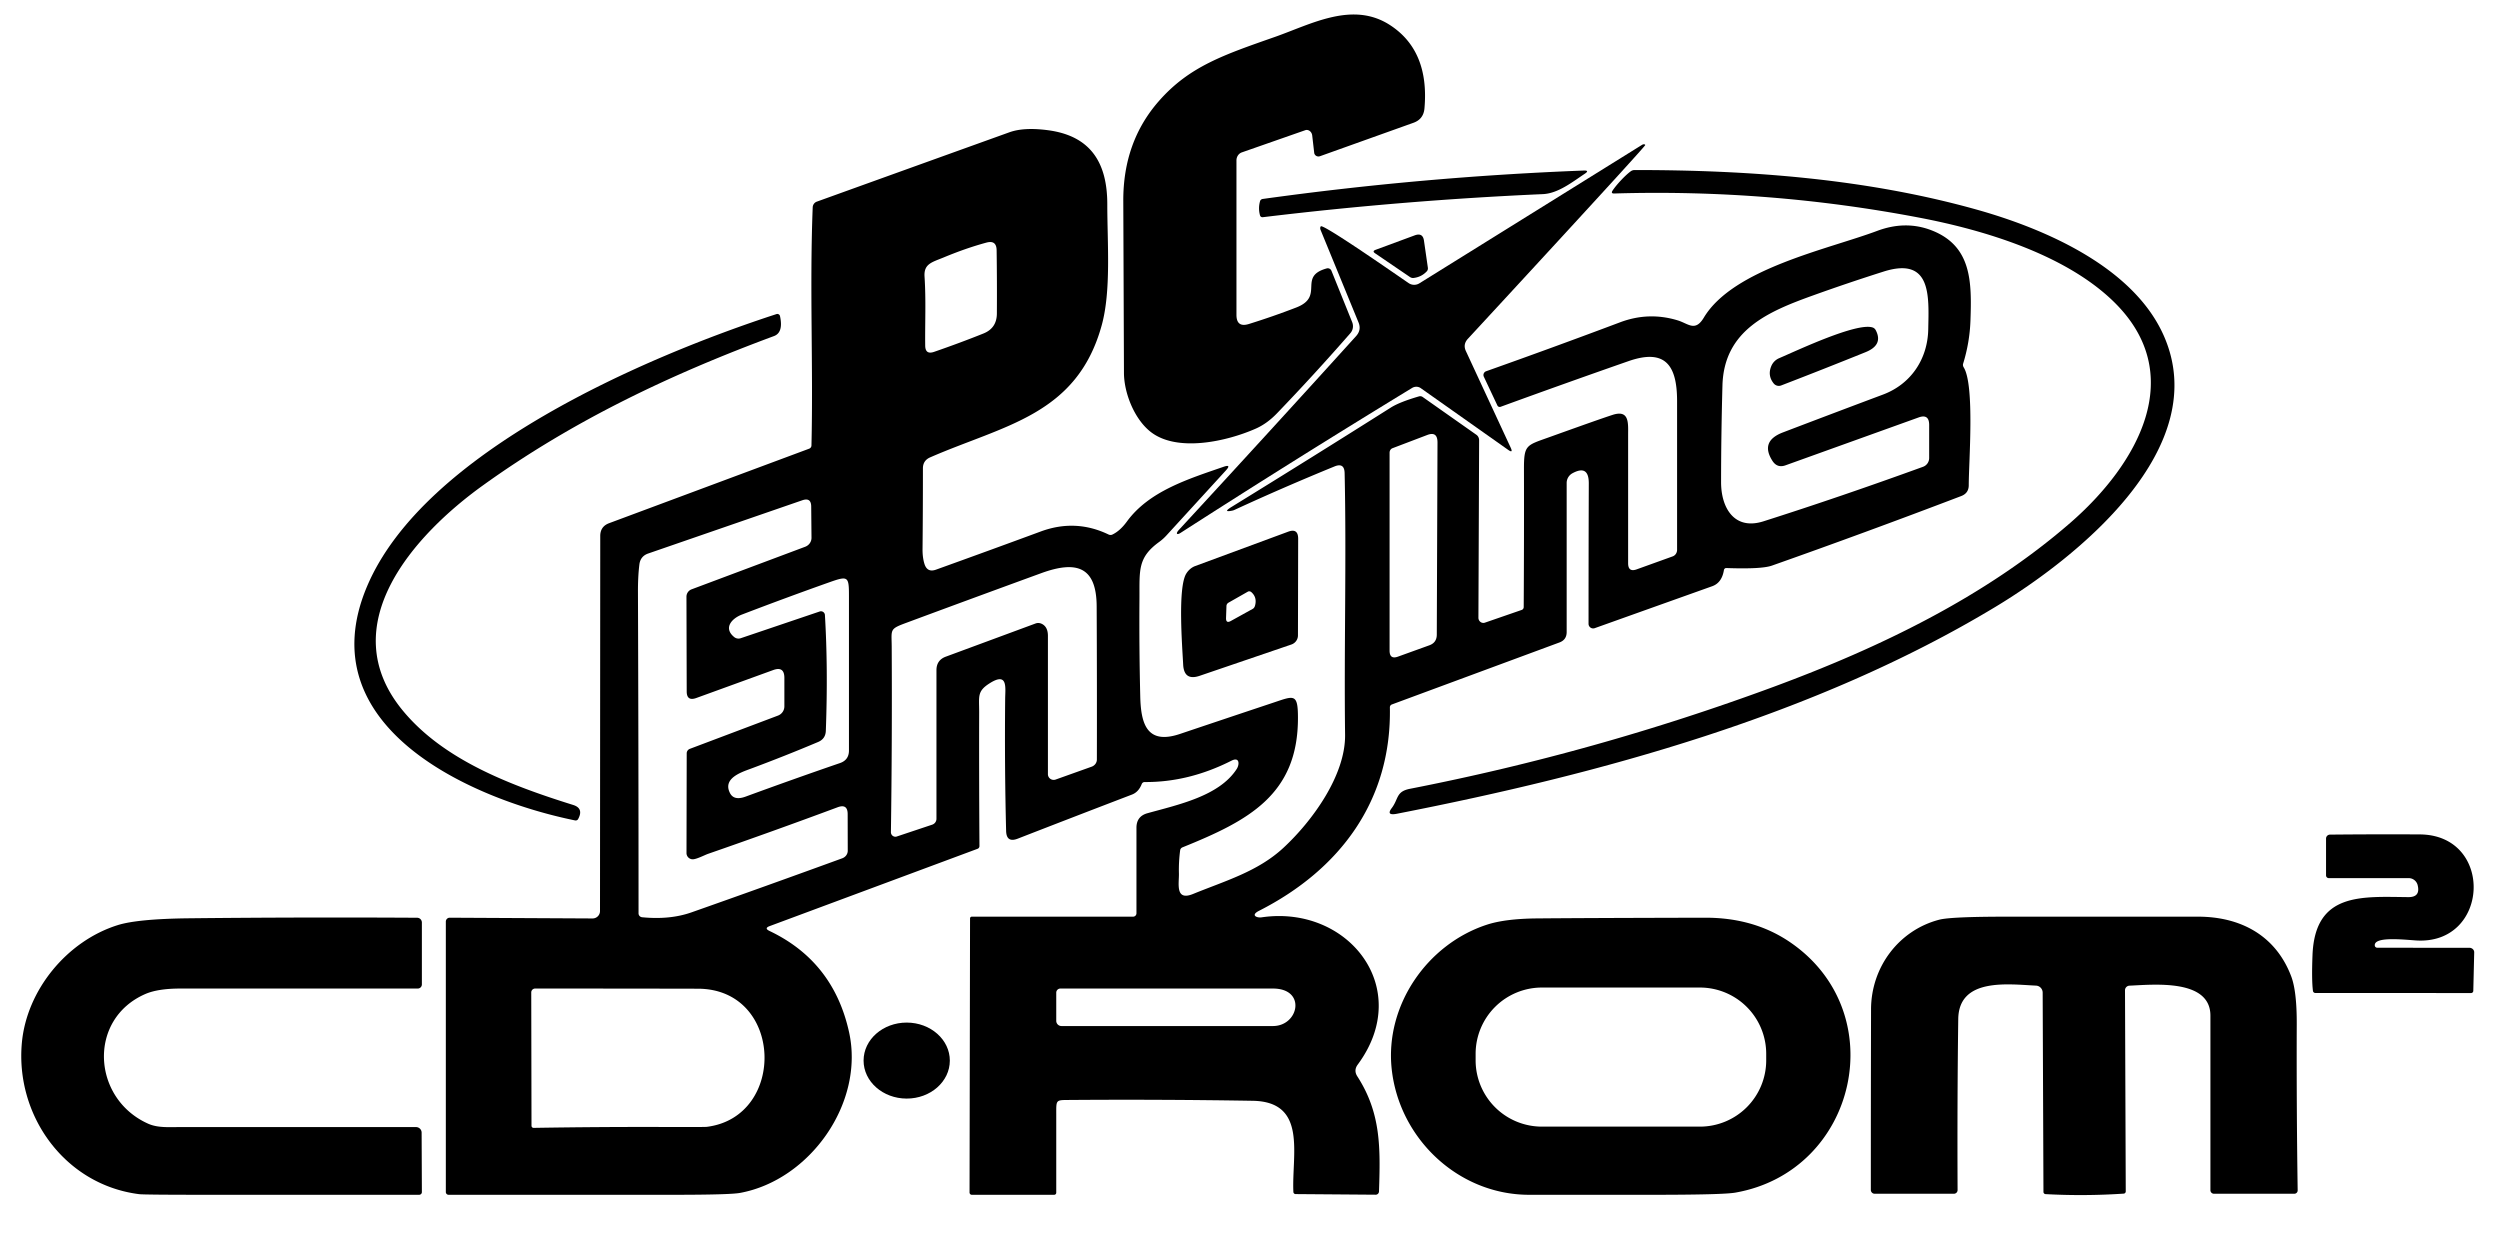<?xml version="1.0" encoding="UTF-8" standalone="no"?>
<!DOCTYPE svg PUBLIC "-//W3C//DTD SVG 1.1//EN" "http://www.w3.org/Graphics/SVG/1.1/DTD/svg11.dtd">
<svg xmlns="http://www.w3.org/2000/svg" version="1.1" viewBox="0 0 600 300">
<path fill="#000000" d="
  M 278.19 24.19
  C 285.50 15.89 293.80 13.14 306.04 8.84
  C 314.80 5.75 324.66 0.22 333.60 6.02
  Q 343.09 12.18 341.87 26.02
  Q 341.64 28.61 339.22 29.47
  L 316.80 37.49
  A 1.05 1.01 -13.5 0 1 315.41 36.68
  L 314.93 32.51
  A 1.43 1.24 78.0 0 0 313.26 31.25
  L 298.05 36.57
  A 2.09 1.92 81.2 0 0 296.75 38.51
  L 296.75 75.56
  Q 296.75 78.68 299.73 77.76
  Q 305.48 75.97 311.08 73.81
  C 318.05 71.13 311.34 66.38 318.41 64.42
  A 0.96 0.95 71.2 0 1 319.55 64.99
  L 324.52 77.31
  A 2.58 2.52 54.8 0 1 324.10 79.95
  Q 315.31 90.02 306.48 99.19
  Q 304.09 101.68 301.36 102.88
  C 294.31 105.99 282.46 108.59 276.16 103.65
  C 272.22 100.56 269.77 94.31 269.75 89.50
  Q 269.67 68.88 269.59 48.25
  Q 269.53 34.00 278.19 24.19
  Z"
/>
<path fill="#000000" d="
  M 354.32 104.34
  A 1.66 1.54 -73.6 0 1 354.99 105.69
  L 354.82 148.26
  A 1.22 1.17 81.0 0 0 356.37 149.44
  L 365.22 146.38
  A 0.73 0.69 81.1 0 0 365.69 145.70
  Q 365.79 129.18 365.75 112.66
  C 365.74 106.75 366.26 106.92 371.75 104.95
  Q 384.02 100.54 387.06 99.56
  C 391.08 98.28 390.75 101.59 390.75 104.38
  Q 390.75 119.92 390.75 135.17
  Q 390.75 137.38 392.79 136.65
  L 401.45 133.53
  A 1.68 1.59 80.6 0 0 402.50 131.97
  Q 402.50 114.02 402.50 96.26
  C 402.50 87.68 399.69 83.59 390.82 86.68
  Q 375.59 92.00 360.15 97.63
  A 0.63 0.62 -22.2 0 1 359.37 97.31
  L 356.12 90.41
  A 0.96 0.95 -22.5 0 1 356.67 89.10
  Q 372.69 83.42 388.83 77.35
  Q 395.70 74.77 402.65 76.89
  C 405.22 77.67 406.83 79.71 408.92 76.23
  C 415.98 64.47 438.64 59.86 450.53 55.41
  Q 457.31 52.88 463.50 55.25
  C 473.25 58.99 473.23 67.66 472.91 76.95
  Q 472.72 82.21 471.15 87.28
  A 1.16 0.97 41.2 0 0 471.29 88.17
  C 473.96 92.48 472.50 110.90 472.50 116.44
  Q 472.50 118.36 470.70 119.05
  Q 447.57 127.87 425.25 135.75
  Q 422.75 136.63 414.31 136.33
  A 0.59 0.55 -83.5 0 0 413.74 136.82
  Q 413.25 139.86 410.94 140.69
  Q 396.84 145.72 382.73 150.76
  A 1.11 1.11 80.2 0 1 381.25 149.71
  Q 381.25 133.00 381.31 116.00
  Q 381.32 111.45 377.39 113.58
  A 2.65 2.65 75.8 0 0 376.00 115.91
  L 376.00 151.69
  Q 376.00 153.55 374.27 154.19
  L 334.05 169.07
  A 0.73 0.73 -10.7 0 0 333.57 169.77
  C 334.00 192.14 321.61 208.71 302.17 218.59
  C 300.05 219.66 301.64 220.34 302.80 220.16
  C 323.51 217.12 339.43 237.14 325.85 255.51
  Q 324.83 256.89 325.76 258.33
  C 331.47 267.19 331.30 275.51 330.96 285.95
  A 0.81 0.78 -88.5 0 1 330.17 286.73
  L 310.94 286.58
  A 0.54 0.53 88.3 0 1 310.41 286.07
  C 309.99 277.09 313.82 264.41 300.65 264.19
  Q 278.81 263.83 256.97 263.99
  C 253.35 264.02 253.50 263.81 253.50 267.45
  Q 253.50 276.85 253.50 286.25
  A 0.50 0.50 0.0 0 1 253.00 286.75
  L 233.23 286.75
  A 0.55 0.54 90.0 0 1 232.69 286.20
  L 232.81 220.42
  A 0.42 0.42 0.0 0 1 233.23 220.00
  L 271.94 220.00
  A 0.81 0.81 0.0 0 0 272.75 219.19
  L 272.75 198.66
  Q 272.75 195.90 275.40 195.17
  C 282.72 193.13 292.63 191.07 296.82 184.54
  C 297.50 183.48 297.53 181.57 295.56 182.56
  Q 285.28 187.77 274.70 187.69
  A 0.75 0.73 -78.6 0 0 274.02 188.16
  Q 273.27 190.08 271.69 190.69
  Q 258.24 195.84 244.25 201.28
  Q 241.55 202.33 241.47 199.43
  Q 241.08 184.07 241.24 167.69
  C 241.27 165.03 241.93 161.18 237.50 164.00
  C 234.48 165.92 235.00 167.11 235.00 170.86
  Q 234.96 186.68 235.07 203.06
  A 0.70 0.69 -10.4 0 1 234.62 203.71
  L 184.73 222.26
  Q 183.32 222.78 184.68 223.43
  Q 200.05 230.75 203.78 247.74
  C 207.52 264.72 194.37 283.23 177.60 286.30
  Q 175.13 286.75 161.37 286.75
  Q 134.64 286.75 107.66 286.75
  A 0.66 0.66 89.8 0 1 107.00 286.09
  L 107.00 221.19
  A 0.94 0.92 -89.7 0 1 107.93 220.25
  L 142.21 220.43
  A 1.78 1.77 0.2 0 0 144.00 218.66
  L 144.06 128.64
  Q 144.06 126.35 146.20 125.56
  L 194.21 107.68
  A 0.84 0.83 -10.0 0 0 194.75 106.92
  C 195.20 87.88 194.29 69.04 195.05 49.76
  A 1.52 1.50 81.5 0 1 196.05 48.39
  Q 218.90 40.15 242.25 31.75
  Q 245.74 30.49 251.50 31.25
  C 261.95 32.63 265.75 39.27 265.75 49.02
  C 265.75 58.43 266.70 69.83 264.39 78.14
  C 258.42 99.66 240.95 102.03 223.23 109.77
  Q 221.50 110.53 221.50 112.41
  Q 221.50 122.50 221.41 131.75
  Q 221.39 133.80 221.87 135.34
  Q 222.54 137.47 224.63 136.72
  Q 237.44 132.11 249.77 127.56
  Q 258.13 124.47 266.05 128.28
  A 1.11 0.97 42.4 0 0 266.96 128.30
  Q 268.81 127.42 270.44 125.19
  C 275.79 117.83 285.30 114.93 293.63 112.04
  Q 295.64 111.34 294.20 112.92
  L 279.97 128.48
  Q 279.15 129.38 278.21 130.06
  C 273.00 133.84 273.51 136.83 273.47 143.67
  Q 273.38 155.39 273.66 167.12
  C 273.81 173.60 275.18 178.85 283.21 176.14
  Q 294.53 172.33 305.86 168.55
  C 310.57 166.97 311.50 166.43 311.51 172.21
  C 311.56 190.76 299.59 196.98 283.78 203.37
  A 0.91 0.86 -8.3 0 0 283.24 204.05
  Q 282.87 206.83 282.94 209.64
  C 283.00 211.98 281.97 216.34 286.34 214.55
  C 294.05 211.40 301.86 209.19 308.02 203.48
  C 314.93 197.08 322.94 186.10 322.82 176.34
  C 322.56 155.22 323.17 134.29 322.71 113.54
  Q 322.65 110.97 320.27 111.95
  Q 307.88 117.02 296.29 122.37
  Q 295.99 122.51 295.69 122.56
  Q 293.35 123.03 295.61 121.64
  Q 314.78 109.84 333.81 97.81
  Q 335.91 96.49 340.52 95.14
  A 1.11 1.00 -33.8 0 1 341.43 95.27
  L 354.32 104.34
  Z
  M 236.76 58.22
  Q 231.90 59.53 226.47 61.79
  C 223.66 62.95 221.68 63.31 221.89 66.40
  C 222.26 72.02 221.98 77.68 222.05 82.96
  Q 222.08 85.17 224.17 84.45
  Q 230.45 82.28 236.05 80.03
  Q 239.23 78.75 239.25 75.25
  Q 239.30 67.66 239.19 60.05
  Q 239.15 57.58 236.76 58.22
  Z
  M 435.11 70.91
  C 424.51 74.73 413.76 79.17 413.39 92.49
  Q 413.07 104.12 413.06 115.75
  C 413.06 121.83 416.19 127.36 423.25 125.11
  Q 441.78 119.21 461.53 112.03
  A 2.24 2.22 80.1 0 0 463.00 109.93
  L 463.00 101.99
  Q 463.00 99.27 460.46 100.19
  L 428.54 111.67
  Q 426.55 112.39 425.40 110.63
  Q 422.35 105.90 427.90 103.78
  Q 439.90 99.20 451.94 94.69
  C 458.64 92.17 462.65 86.16 462.78 79.01
  C 462.92 71.19 463.68 61.48 452.02 65.19
  Q 443.51 67.89 435.11 70.91
  Z
  M 344.83 152.32
  L 345.00 106.21
  Q 345.01 103.45 342.53 104.40
  L 334.20 107.57
  A 1.18 1.07 80.8 0 0 333.50 108.65
  L 333.50 156.14
  Q 333.50 158.31 335.49 157.60
  L 343.05 154.87
  Q 344.82 154.23 344.83 152.32
  Z
  M 166.19 206.23
  A 1.50 1.50 1.4 0 1 164.76 204.73
  L 164.81 180.80
  A 1.16 1.15 -10.2 0 1 165.57 179.72
  L 186.72 171.74
  A 2.37 2.36 -10.4 0 0 188.25 169.53
  L 188.25 162.70
  Q 188.25 159.84 185.58 160.81
  L 167.11 167.52
  Q 164.82 168.35 164.81 165.95
  L 164.75 143.21
  A 1.89 1.89 -10.3 0 1 165.98 141.44
  L 193.25 131.22
  A 2.33 2.25 -10.8 0 0 194.76 129.08
  L 194.69 121.56
  Q 194.67 119.33 192.54 120.07
  L 155.57 132.84
  Q 153.69 133.49 153.45 135.49
  Q 153.09 138.39 153.11 142.25
  Q 153.25 180.50 153.25 219.20
  A 0.95 0.94 3.0 0 0 154.10 220.14
  Q 160.78 220.79 165.95 218.97
  Q 183.38 212.83 202.14 205.99
  A 2.00 1.89 -10.7 0 0 203.46 204.17
  L 203.44 195.37
  Q 203.43 192.84 201.01 193.75
  Q 185.53 199.51 169.94 204.92
  C 169.11 205.21 167.09 206.28 166.19 206.23
  Z
  M 250.00 149.71
  C 251.11 150.23 251.50 151.33 251.50 152.59
  Q 251.50 168.82 251.50 185.81
  A 1.39 1.37 -9.9 0 0 253.36 187.09
  L 262.01 184.00
  A 1.88 1.79 -10.4 0 0 263.25 182.29
  Q 263.29 163.98 263.20 145.49
  C 263.15 135.86 258.23 134.52 249.87 137.57
  Q 233.73 143.46 217.61 149.44
  C 213.42 150.99 213.98 150.98 214.01 155.19
  Q 214.13 177.68 213.82 199.72
  A 1.08 1.07 81.3 0 0 215.23 200.76
  L 223.73 197.92
  A 1.49 1.48 -9.3 0 0 224.75 196.51
  L 224.75 160.85
  Q 224.75 158.43 226.99 157.60
  L 248.52 149.64
  A 1.94 1.85 46.4 0 1 250.00 149.71
  Z
  M 197.98 147.61
  Q 198.75 160.40 198.20 175.39
  Q 198.13 177.33 196.34 178.08
  Q 188.44 181.42 180.08 184.53
  C 177.81 185.37 173.43 186.82 175.18 190.31
  Q 176.13 192.22 178.94 191.19
  Q 190.52 186.94 201.59 183.14
  Q 203.75 182.40 203.75 180.11
  Q 203.75 161.53 203.75 143.06
  C 203.75 138.38 203.57 138.15 199.18 139.70
  Q 188.58 143.46 178.07 147.49
  C 175.65 148.41 173.53 150.71 176.20 152.89
  A 1.65 1.64 -34.8 0 0 177.78 153.17
  L 196.72 146.76
  A 0.95 0.95 78.9 0 1 197.98 147.61
  Z
  M 169.65 270.44
  C 188.83 268.02 188.03 237.33 167.50 237.29
  Q 148.00 237.25 128.43 237.25
  A 0.93 0.93 0.0 0 0 127.50 238.18
  L 127.56 270.19
  A 0.50 0.50 -0.6 0 0 128.07 270.69
  Q 144.20 270.42 160.35 270.48
  Q 169.12 270.51 169.65 270.44
  Z
  M 305.50 246.25
  C 311.72 246.25 313.62 237.25 305.50 237.25
  Q 280.13 237.25 254.49 237.25
  A 0.99 0.99 0.0 0 0 253.50 238.24
  L 253.50 245.00
  A 1.25 1.25 0.0 0 0 254.75 246.25
  Q 280.38 246.25 305.50 246.25
  Z"
/>
<path fill="#000000" d="
  M 394.86 34.81
  C 394.97 35.11 355.93 77.39 352.30 81.30
  Q 351.06 82.64 351.81 84.25
  L 362.57 107.45
  Q 363.22 108.86 361.95 107.96
  L 340.99 93.16
  A 1.94 1.86 -42.4 0 0 338.90 93.11
  Q 311.19 109.99 283.31 127.91
  C 282.47 128.45 282.09 128.10 282.93 127.18
  Q 304.30 104.04 325.45 80.68
  Q 326.79 79.20 326.05 77.40
  L 316.95 55.21
  A 0.95 0.64 59.2 0 1 317.00 54.32
  C 317.58 53.68 336.05 66.58 338.08 67.95
  A 2.36 2.36 46.1 0 0 340.65 68.00
  L 394.08 34.77
  A 0.61 0.36 -28.2 0 1 394.86 34.81
  Z"
/>
<path fill="#000000" d="
  M 380.06 40.93
  Q 381.60 40.87 380.32 41.72
  C 377.41 43.65 373.94 46.43 370.29 46.59
  Q 336.57 48.08 303.06 52.13
  A 0.61 0.59 -11.4 0 1 302.41 51.71
  Q 301.93 50.00 302.41 48.29
  A 0.78 0.74 3.2 0 1 303.05 47.75
  Q 341.32 42.43 380.06 40.93
  Z"
/>
<path fill="#000000" d="
  M 387.02 45.74
  C 387.92 44.37 390.04 42.07 391.41 41.09
  A 1.61 1.45 24.8 0 1 392.31 40.81
  C 419.70 40.80 448.03 42.85 474.77 50.41
  C 490.79 54.95 511.77 63.99 519.17 80.26
  C 531.54 107.44 498.48 133.85 478.87 145.67
  C 435.61 171.75 384.04 185.77 335.26 195.30
  Q 332.59 195.82 334.01 193.95
  C 335.69 191.73 335.01 189.97 338.39 189.31
  Q 383.03 180.59 425.69 164.83
  C 451.03 155.46 476.40 143.29 496.93 125.43
  C 512.75 111.66 525.74 89.83 506.81 71.94
  C 495.26 61.02 476.35 55.24 460.70 52.25
  Q 424.52 45.33 387.42 46.44
  Q 386.54 46.47 387.02 45.74
  Z"
/>
<path fill="#000000" d="
  M 330.02 60.79
  Q 329.27 60.28 330.13 59.96
  L 339.52 56.49
  Q 341.46 55.77 341.75 57.74
  L 342.69 64.26
  A 1.08 1.03 63.1 0 1 342.43 65.12
  Q 341.13 66.50 339.26 66.71
  A 1.40 1.16 55.0 0 1 338.35 66.46
  L 330.02 60.79
  Z"
/>
<path fill="#000000" d="
  M 137.56 193.19
  Q 140.15 194.00 138.75 196.58
  A 0.71 0.65 19.2 0 1 138.01 196.90
  C 113.09 191.81 73.88 174.47 88.06 140.81
  C 101.75 108.31 155.16 85.54 186.36 75.38
  A 0.66 0.65 -14.9 0 1 187.20 75.86
  Q 188.05 79.80 185.77 80.65
  C 161.15 89.78 137.65 100.84 115.81 116.56
  C 99.60 128.23 79.68 149.98 96.69 170.56
  C 106.39 182.31 122.28 188.42 137.56 193.19
  Z"
/>
<path fill="#000000" d="
  M 425.13 87.82
  A 3.53 3.51 -89.7 0 1 426.99 85.97
  C 431.29 84.13 445.73 77.28 449.47 78.61
  A 1.35 1.25 84.8 0 1 450.18 79.25
  C 451.56 81.90 450.25 83.51 447.71 84.53
  Q 437.64 88.60 427.48 92.51
  A 1.59 1.58 -29.7 0 1 425.68 92.02
  Q 424.15 90.11 425.13 87.82
  Z"
/>
<path fill="#000000" d="
  M 284.72 137.64
  A 4.63 3.86 -80.0 0 1 286.83 135.86
  L 309.18 127.60
  Q 311.56 126.72 311.56 129.31
  L 311.51 152.50
  A 2.33 2.30 -9.6 0 1 309.94 154.68
  L 287.93 162.19
  Q 284.16 163.48 283.96 159.49
  C 283.75 155.26 282.61 140.97 284.72 137.64
  Z
  M 301.21 145.34
  Q 301.74 143.37 300.33 142.12
  A 0.77 0.70 50.4 0 0 299.48 142.00
  L 294.84 144.64
  A 0.98 0.92 -14.9 0 0 294.35 145.42
  L 294.25 148.31
  Q 294.21 149.69 295.39 149.04
  L 300.67 146.12
  A 1.34 0.91 -89.5 0 0 301.21 145.34
  Z"
/>
<path fill="#000000" d="
  M 570.56 227.46
  L 592.66 227.47
  A 1.15 1.07 0.7 0 1 593.81 228.57
  L 593.59 237.81
  A 0.53 0.53 -89.4 0 1 593.06 238.33
  L 555.69 238.32
  A 0.59 0.58 -3.9 0 1 555.11 237.82
  Q 554.77 235.27 555.00 229.25
  C 555.58 214.14 566.69 215.20 578.00 215.31
  Q 580.97 215.34 580.23 212.41
  A 2.22 2.21 82.7 0 0 578.09 210.75
  L 558.91 210.75
  A 0.66 0.66 89.5 0 1 558.25 210.09
  L 558.25 201.26
  A 0.95 0.95 -0.3 0 1 559.19 200.31
  Q 569.78 200.20 580.75 200.26
  C 598.70 200.37 597.58 226.95 579.74 225.70
  C 576.45 225.47 569.68 224.75 569.95 226.96
  A 0.62 0.58 -3.7 0 0 570.56 227.46
  Z"
/>
<path fill="#000000" d="
  M 469.82 285.62
  A 0.88 0.88 0.0 0 1 468.94 286.50
  L 449.92 286.50
  A 0.92 0.92 0.0 0 1 449.00 285.58
  Q 449.00 263.87 449.05 242.25
  C 449.07 232.03 455.79 223.22 465.45 220.72
  Q 468.25 220.00 481.62 220.00
  Q 504.56 220.00 527.50 220.00
  C 538.00 220.00 546.27 224.72 549.90 234.35
  Q 551.25 237.94 551.22 245.82
  Q 551.15 265.85 551.44 285.69
  A 0.80 0.80 89.6 0 1 550.64 286.50
  L 531.35 286.50
  A 0.85 0.85 0.0 0 1 530.50 285.65
  Q 530.50 264.88 530.50 243.75
  C 530.50 234.87 516.87 236.31 511.07 236.56
  A 1.12 1.11 -1.4 0 0 510.00 237.67
  L 510.18 285.94
  A 0.53 0.52 88.3 0 1 509.69 286.47
  Q 500.32 287.10 490.94 286.59
  A 0.54 0.53 1.7 0 1 490.43 286.06
  L 490.24 238.24
  A 1.69 1.67 -88.6 0 0 488.65 236.55
  C 481.98 236.24 470.10 234.57 469.98 244.58
  Q 469.72 264.50 469.82 285.62
  Z"
/>
<path fill="#000000" d="
  M 5.25 250.25
  C 6.42 237.62 16.05 225.86 28.25 222.03
  Q 33.03 220.53 45.40 220.39
  Q 72.25 220.10 100.11 220.26
  A 1.15 1.14 -90.0 0 1 101.25 221.41
  L 101.25 236.26
  A 0.99 0.99 -89.5 0 1 100.26 237.25
  Q 71.78 237.25 43.31 237.25
  Q 37.92 237.25 34.91 238.55
  C 20.98 244.59 22.08 263.68 35.56 269.69
  C 37.84 270.71 40.50 270.50 43.13 270.50
  Q 71.44 270.50 99.84 270.50
  A 1.35 1.33 -0.0 0 1 101.19 271.83
  L 101.25 286.11
  A 0.65 0.64 0.0 0 1 100.60 286.75
  Q 74.98 286.75 49.61 286.75
  Q 34.61 286.75 33.41 286.60
  C 15.54 284.35 3.64 267.73 5.25 250.25
  Z"
/>
<path fill="#000000" d="
  M 367.00 286.75
  C 350.00 286.75 335.77 273.25 334.00 256.50
  C 332.40 241.28 342.51 226.65 356.78 221.95
  Q 361.19 220.49 368.89 220.42
  Q 381.15 220.31 409.25 220.25
  Q 420.85 220.23 429.43 226.00
  C 454.44 242.83 445.77 281.11 416.47 286.23
  Q 413.52 286.75 396.51 286.75
  Q 381.75 286.75 367.00 286.75
  Z
  M 423.89 252.92
  A 15.91 15.91 0.0 0 0 407.98 237.01
  L 370.06 237.01
  A 15.91 15.91 0.0 0 0 354.15 252.92
  L 354.15 254.48
  A 15.91 15.91 0.0 0 0 370.06 270.39
  L 407.98 270.39
  A 15.91 15.91 0.0 0 0 423.89 254.48
  L 423.89 252.92
  Z"
/>
<ellipse fill="#000000" cx="0.00" cy="0.00" transform="translate(217.61,254.54) rotate(0.1)" rx="10.35" ry="9.12"/>
</svg>
